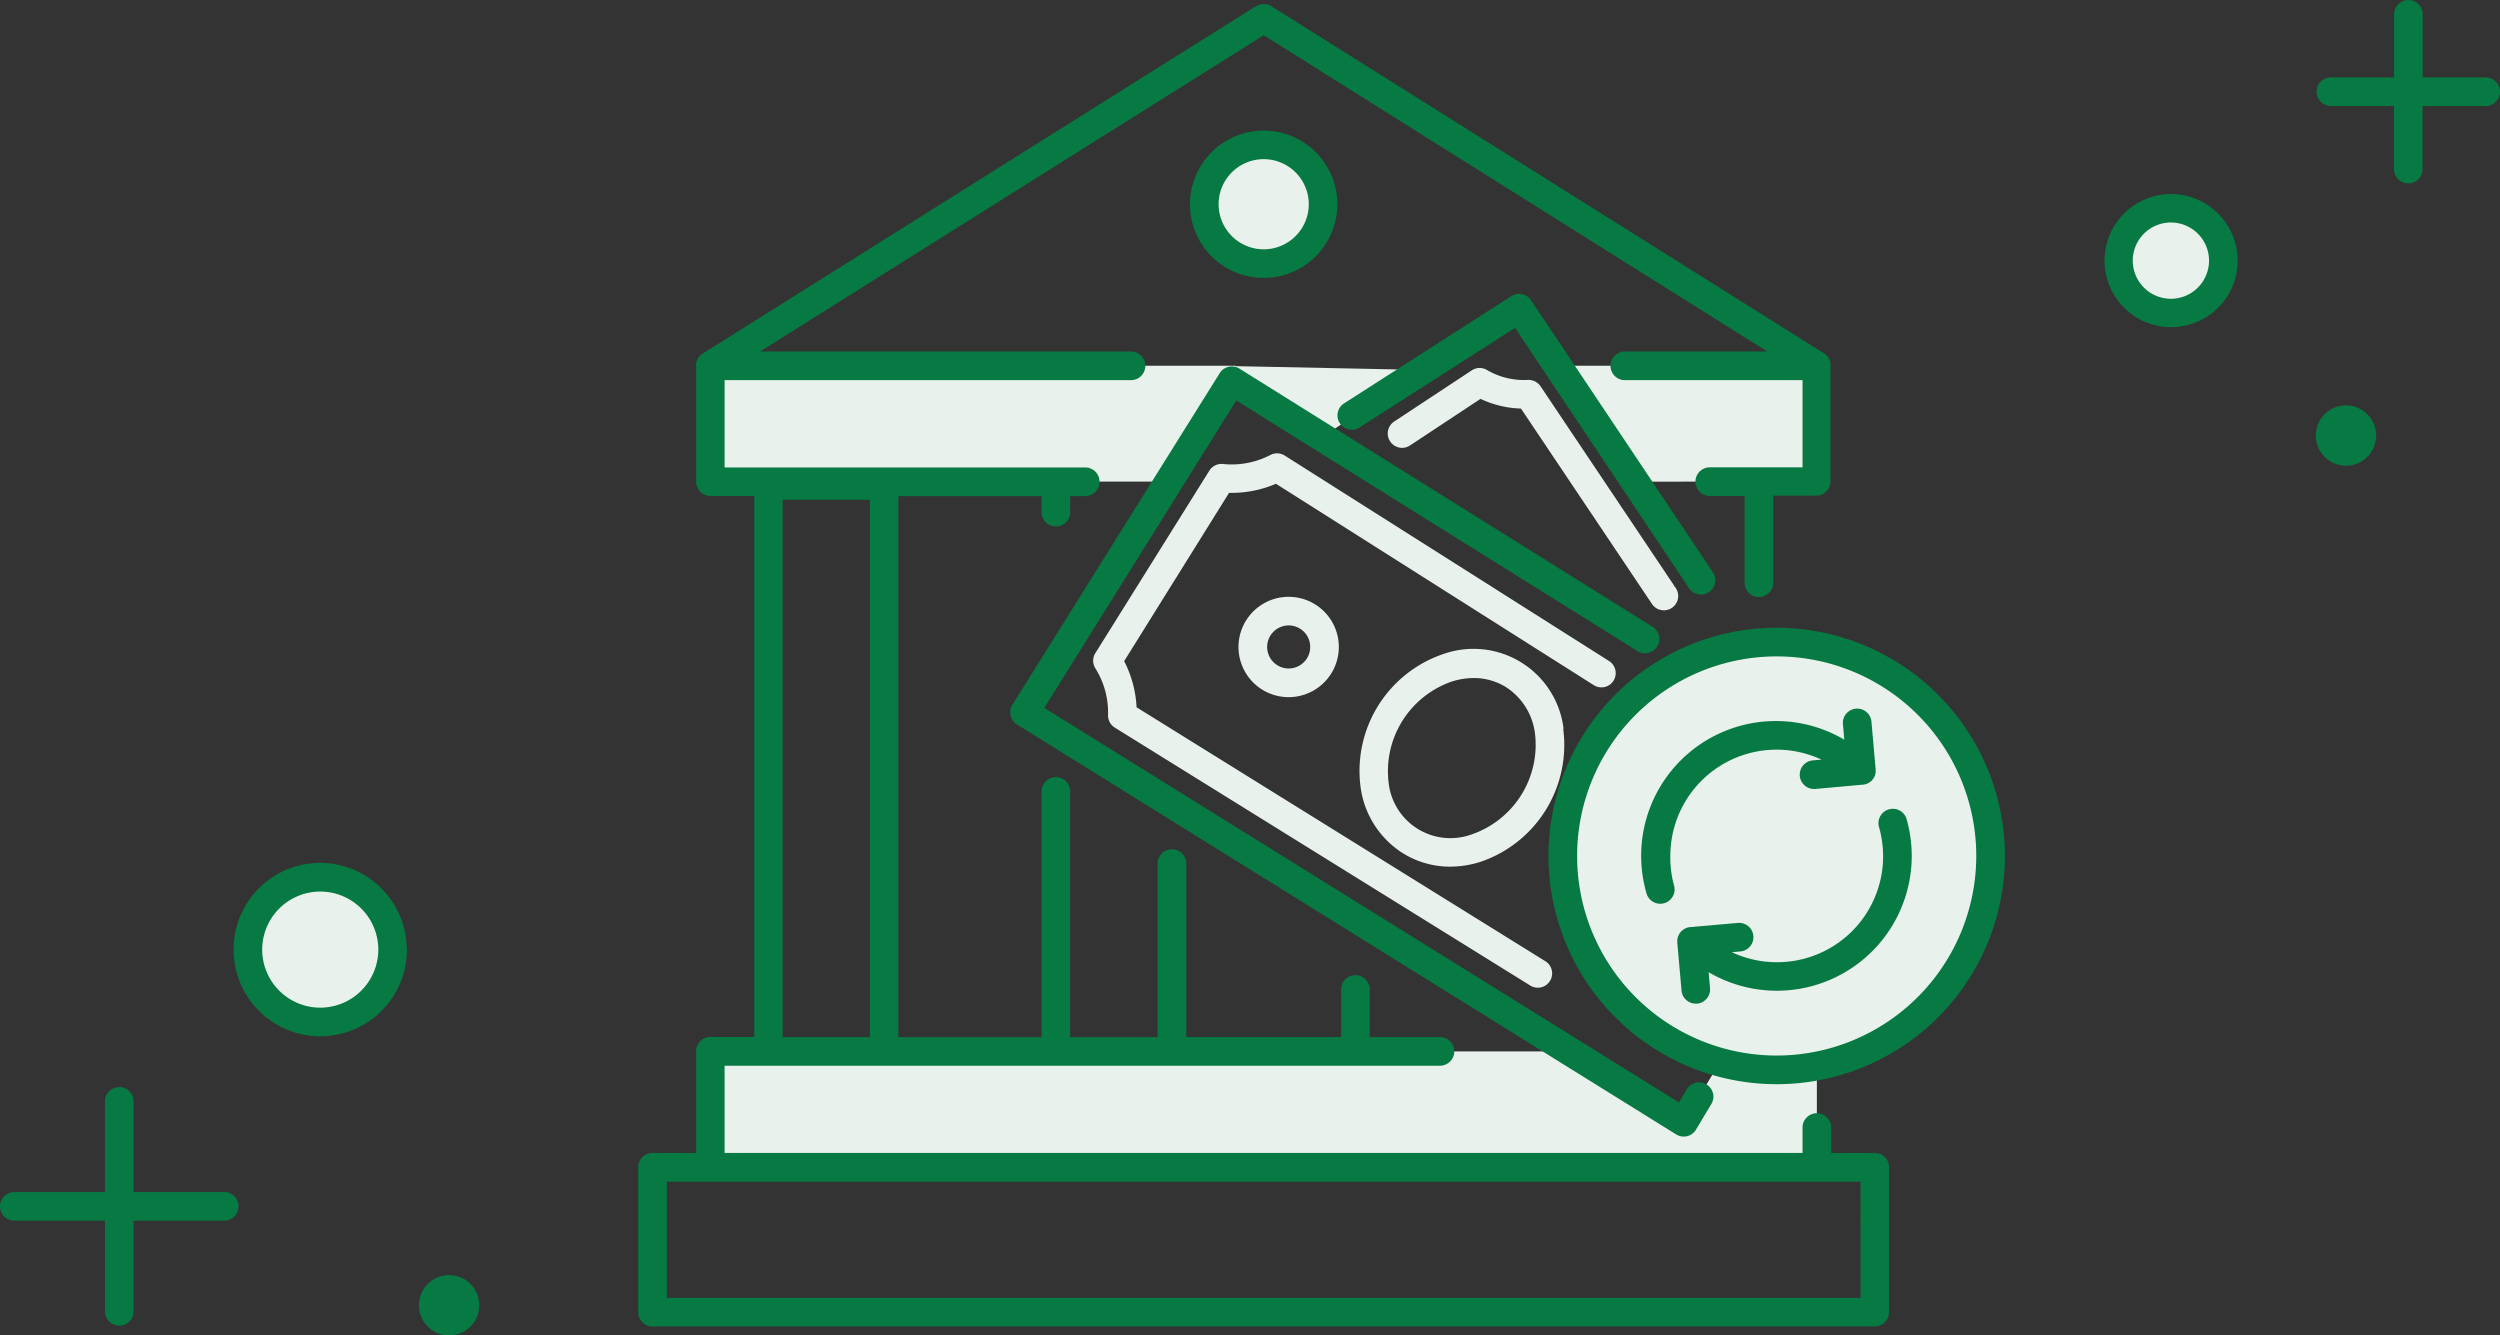<svg xmlns="http://www.w3.org/2000/svg" width="59" height="31.515" viewBox="0 0 59 31.515">
  <rect x="0" y="0" width="59" height="31.515" fill="#333333" stroke="none"/>
  <g id="Icon-_-Illustration-_-Rivendite-_-Servizi-_-Opportunita-_-Incasso-e-Pagamento-_-Bonifico-ISP" data-name="Icon-/-Illustration-/-Rivendite-/-Servizi-/-Opportunita-/-Incasso-e-Pagamento-/-Bonifico-ISP" transform="translate(-4.222 -1.182)">
    <g id="Group-6" transform="translate(4.222 1.013)">
      <path id="Fill-1" d="M32.808,10.587a.337.337,0,0,0,.468.095l1.664-1.1a2.388,2.388,0,0,0,.955.229l3.1,4.624a.338.338,0,0,0,.561-.376l-3.2-4.775a.341.341,0,0,0-.3-.149,1.72,1.72,0,0,1-.965-.235.338.338,0,0,0-.358.01L32.9,10.119A.338.338,0,0,0,32.808,10.587Zm-1.9,4.736a.509.509,0,0,0-.494-.394.517.517,0,0,0-.115.013.508.508,0,1,0,.609.381Zm.658-.152a1.184,1.184,0,0,1-.887,1.42,1.193,1.193,0,0,1-.269.031,1.184,1.184,0,1,1,1.156-1.451Zm4.658,2.3a1.518,1.518,0,0,0-.68-1.084,1.434,1.434,0,0,0-.766-.216,1.709,1.709,0,0,0-.506.079,2.239,2.239,0,0,0-1.5,2.393,1.466,1.466,0,0,0,1.953,1.22,2.238,2.238,0,0,0,1.5-2.393Zm.668-.1a2.912,2.912,0,0,1-1.963,3.141,2.388,2.388,0,0,1-.709.11A2.1,2.1,0,0,1,33.1,20.3a2.183,2.183,0,0,1-.99-1.554A2.913,2.913,0,0,1,34.074,15.6,2.14,2.14,0,0,1,36.9,17.367Zm1.185-1.134a.338.338,0,0,0-.1-.466l-7.658-4.851a.339.339,0,0,0-.337-.014,1.973,1.973,0,0,1-1.119.213.339.339,0,0,0-.322.157l-2.691,4.307a.338.338,0,0,0,0,.358,1.966,1.966,0,0,1,.3,1.1.338.338,0,0,0,.16.3l9.816,6.094a.338.338,0,0,0,.356-.574l-9.659-6a2.64,2.64,0,0,0-.293-1.089L29.006,11.8a2.645,2.645,0,0,0,1.106-.214l7.5,4.752A.338.338,0,0,0,38.08,16.233ZM29.823,6.391a1.4,1.4,0,1,0-1.4-1.4A1.4,1.4,0,0,0,29.823,6.391ZM41.93,15.32a5.048,5.048,0,0,0-1.34,9.915l-.855,1.422-2.693-1.675H16.767v2.734H42.878v-2.3l-.363-.035A5.047,5.047,0,0,0,41.93,15.32ZM7.558,20.871a1.708,1.708,0,1,0,1.708,1.708A1.708,1.708,0,0,0,7.558,20.871ZM51.237,5.086A1.234,1.234,0,1,0,52.471,6.32,1.233,1.233,0,0,0,51.237,5.086ZM29,9.081l.069.074,2.192,1.292L33.575,8.9,29.157,8.81l.005-.009h-12.4v2.734H27.583Zm9.586,2.455L36.883,8.8h6v2.734Z" fill="#e8f1ec" fill-rule="evenodd"/>
      <g id="Group-5" transform="translate(0 0.101)">
        <path id="Fill-3" d="M40.144,14.1a.338.338,0,0,0,.281-.525l-4.291-6.42a.338.338,0,0,0-.463-.1L31.732,9.58a.338.338,0,1,0,.364.569l3.659-2.342,4.107,6.144A.338.338,0,0,0,40.144,14.1ZM38.654,15.44a.338.338,0,0,0,.358-.573l-9.762-6.1a.338.338,0,0,0-.465.108L23.893,16.7a.338.338,0,0,0,.108.466l15.556,9.674a.338.338,0,0,0,.179.051.342.342,0,0,0,.079-.009.337.337,0,0,0,.21-.155l.369-.615a.338.338,0,0,0-.579-.348l-.192.321L24.646,16.774,29.177,9.52ZM29.823,5.952a1.064,1.064,0,1,0-1.064-1.064A1.065,1.065,0,0,0,29.823,5.952Zm0,.676a1.739,1.739,0,1,1,1.739-1.739A1.741,1.741,0,0,1,29.823,6.627ZM44.578,19.169a.338.338,0,0,0-.234.416,2.5,2.5,0,0,1-2.414,3.191,2.5,2.5,0,0,1-1.059-.236l.213-.019a.338.338,0,0,0-.059-.673l-1.135.1-.008,0a.326.326,0,0,0-.05.009l-.017.005a.325.325,0,0,0-.044.018l-.018.01a.352.352,0,0,0-.036.024l-.019.016-.017.014-.012.014-.017.02a.356.356,0,0,0-.022.033l-.012.023c-.006.012-.011.023-.015.035s-.005.018-.008.027a.281.281,0,0,0-.011.065c0,.012,0,.024,0,.036s0,.009,0,.014l.1,1.135a.338.338,0,0,0,.336.308h.03a.338.338,0,0,0,.307-.366l-.033-.376a3.183,3.183,0,0,0,4.793-2.748,3.21,3.21,0,0,0-.121-.864A.337.337,0,0,0,44.578,19.169Zm-5.158,1.1a2.507,2.507,0,0,1,3.567-2.274l-.211.019a.338.338,0,0,0,.029.674h.03l1.1-.1a.338.338,0,0,0,.1-.015h0a.327.327,0,0,0,.058-.024l0,0a.334.334,0,0,0,.048-.032l.008-.007a.263.263,0,0,0,.023-.018c.006-.006.01-.012.015-.019l.009-.011a.343.343,0,0,0,.028-.041l.008-.015a.3.3,0,0,0,.018-.042c0-.007,0-.015.007-.022a.31.31,0,0,0,.008-.039c0-.01,0-.02,0-.029a.3.3,0,0,0,0-.035c0-.005,0-.01,0-.016l-.1-1.135a.338.338,0,0,0-.673.059l.033.377a3.18,3.18,0,0,0-4.672,3.611.338.338,0,1,0,.65-.183A2.518,2.518,0,0,1,39.42,20.267Zm7.22,0a4.71,4.71,0,1,0-4.71,4.71A4.715,4.715,0,0,0,46.64,20.267Zm.676,0a5.386,5.386,0,1,1-5.386-5.386A5.392,5.392,0,0,1,47.316,20.267Zm-3.409,7.686H15.738v2.742h28.17Zm-25.436-3.41H20.53V11.863H18.471Zm26.111,3.072v3.417a.338.338,0,0,1-.338.338H15.4a.338.338,0,0,1-.338-.338V27.615a.338.338,0,0,1,.338-.338h1.029v-2.4a.338.338,0,0,1,.338-.338H17.8V11.773H16.767a.338.338,0,0,1-.338-.338V8.7s0,0,0-.005,0-.026,0-.039,0-.019,0-.028.006-.02.01-.031.006-.022.01-.032a.3.3,0,0,1,.015-.027c.006-.01.01-.02.017-.03s.013-.016.02-.024a.341.341,0,0,1,.023-.027l.021-.017a.336.336,0,0,1,.032-.024l0,0L29.643.212,29.662.2A.357.357,0,0,1,29.7.186l.03-.01.032-.009.032,0,.032,0,.032,0,.033,0,.032.009.03.01A.354.354,0,0,1,29.984.2L30,.212l13.055,8.2,0,0a.333.333,0,0,1,.031.024l.021.018a2.21,2.21,0,0,1,.042.05.307.307,0,0,1,.016.028.283.283,0,0,1,.015.028.3.3,0,0,1,.01.03c0,.011.008.021.01.032s0,.018,0,.027a.341.341,0,0,1,0,.04s0,0,0,.005v2.734a.338.338,0,0,1-.338.338H41.849V13.82a.338.338,0,1,1-.676,0V11.773h-.822a.338.338,0,0,1,0-.676H42.54V9.039H38.346a.338.338,0,0,1,0-.676h3.36L29.823.9,17.939,8.363h8.753a.338.338,0,1,1,0,.676H17.1V11.1h8.511a.338.338,0,0,1,0,.676h-.354v.379a.338.338,0,1,1-.676,0v-.379h-3.38v12.77h3.38v-5.8a.338.338,0,1,1,.676,0v5.8H27.32V20.449a.338.338,0,1,1,.676,0v4.094H31.65V23.42a.338.338,0,0,1,.676,0v1.123h1.657a.338.338,0,0,1,0,.676H17.1v2.059H42.54v-.6a.338.338,0,0,1,.676,0v.6h1.029A.338.338,0,0,1,44.583,27.615ZM10.6,30.16a.712.712,0,1,0,.711.712A.712.712,0,0,0,10.6,30.16ZM8.928,22.478a1.37,1.37,0,1,0-1.37,1.371A1.372,1.372,0,0,0,8.928,22.478Zm.676,0a2.046,2.046,0,1,1-2.046-2.046A2.048,2.048,0,0,1,9.6,22.478ZM5.291,28.2H3.152V26.06a.338.338,0,1,0-.676,0V28.2H.338a.338.338,0,0,0,0,.676H2.477v2.139a.338.338,0,1,0,.676,0V28.875H5.291a.338.338,0,1,0,0-.676ZM55.365,9.635a.712.712,0,1,0,.712.712A.712.712,0,0,0,55.365,9.635ZM52.133,6.219a.9.9,0,1,0-.9.9A.9.9,0,0,0,52.133,6.219Zm.676,0a1.571,1.571,0,1,1-1.572-1.572A1.573,1.573,0,0,1,52.808,6.219ZM59,2.233a.338.338,0,0,1-.338.338H57.173V4.059a.338.338,0,0,1-.676,0V2.57H55.009a.338.338,0,1,1,0-.676H56.5V.406a.338.338,0,0,1,.676,0V1.895h1.489A.338.338,0,0,1,59,2.233Z" fill="#077942" fill-rule="evenodd"/>
      </g>
    </g>
  </g>
</svg>
